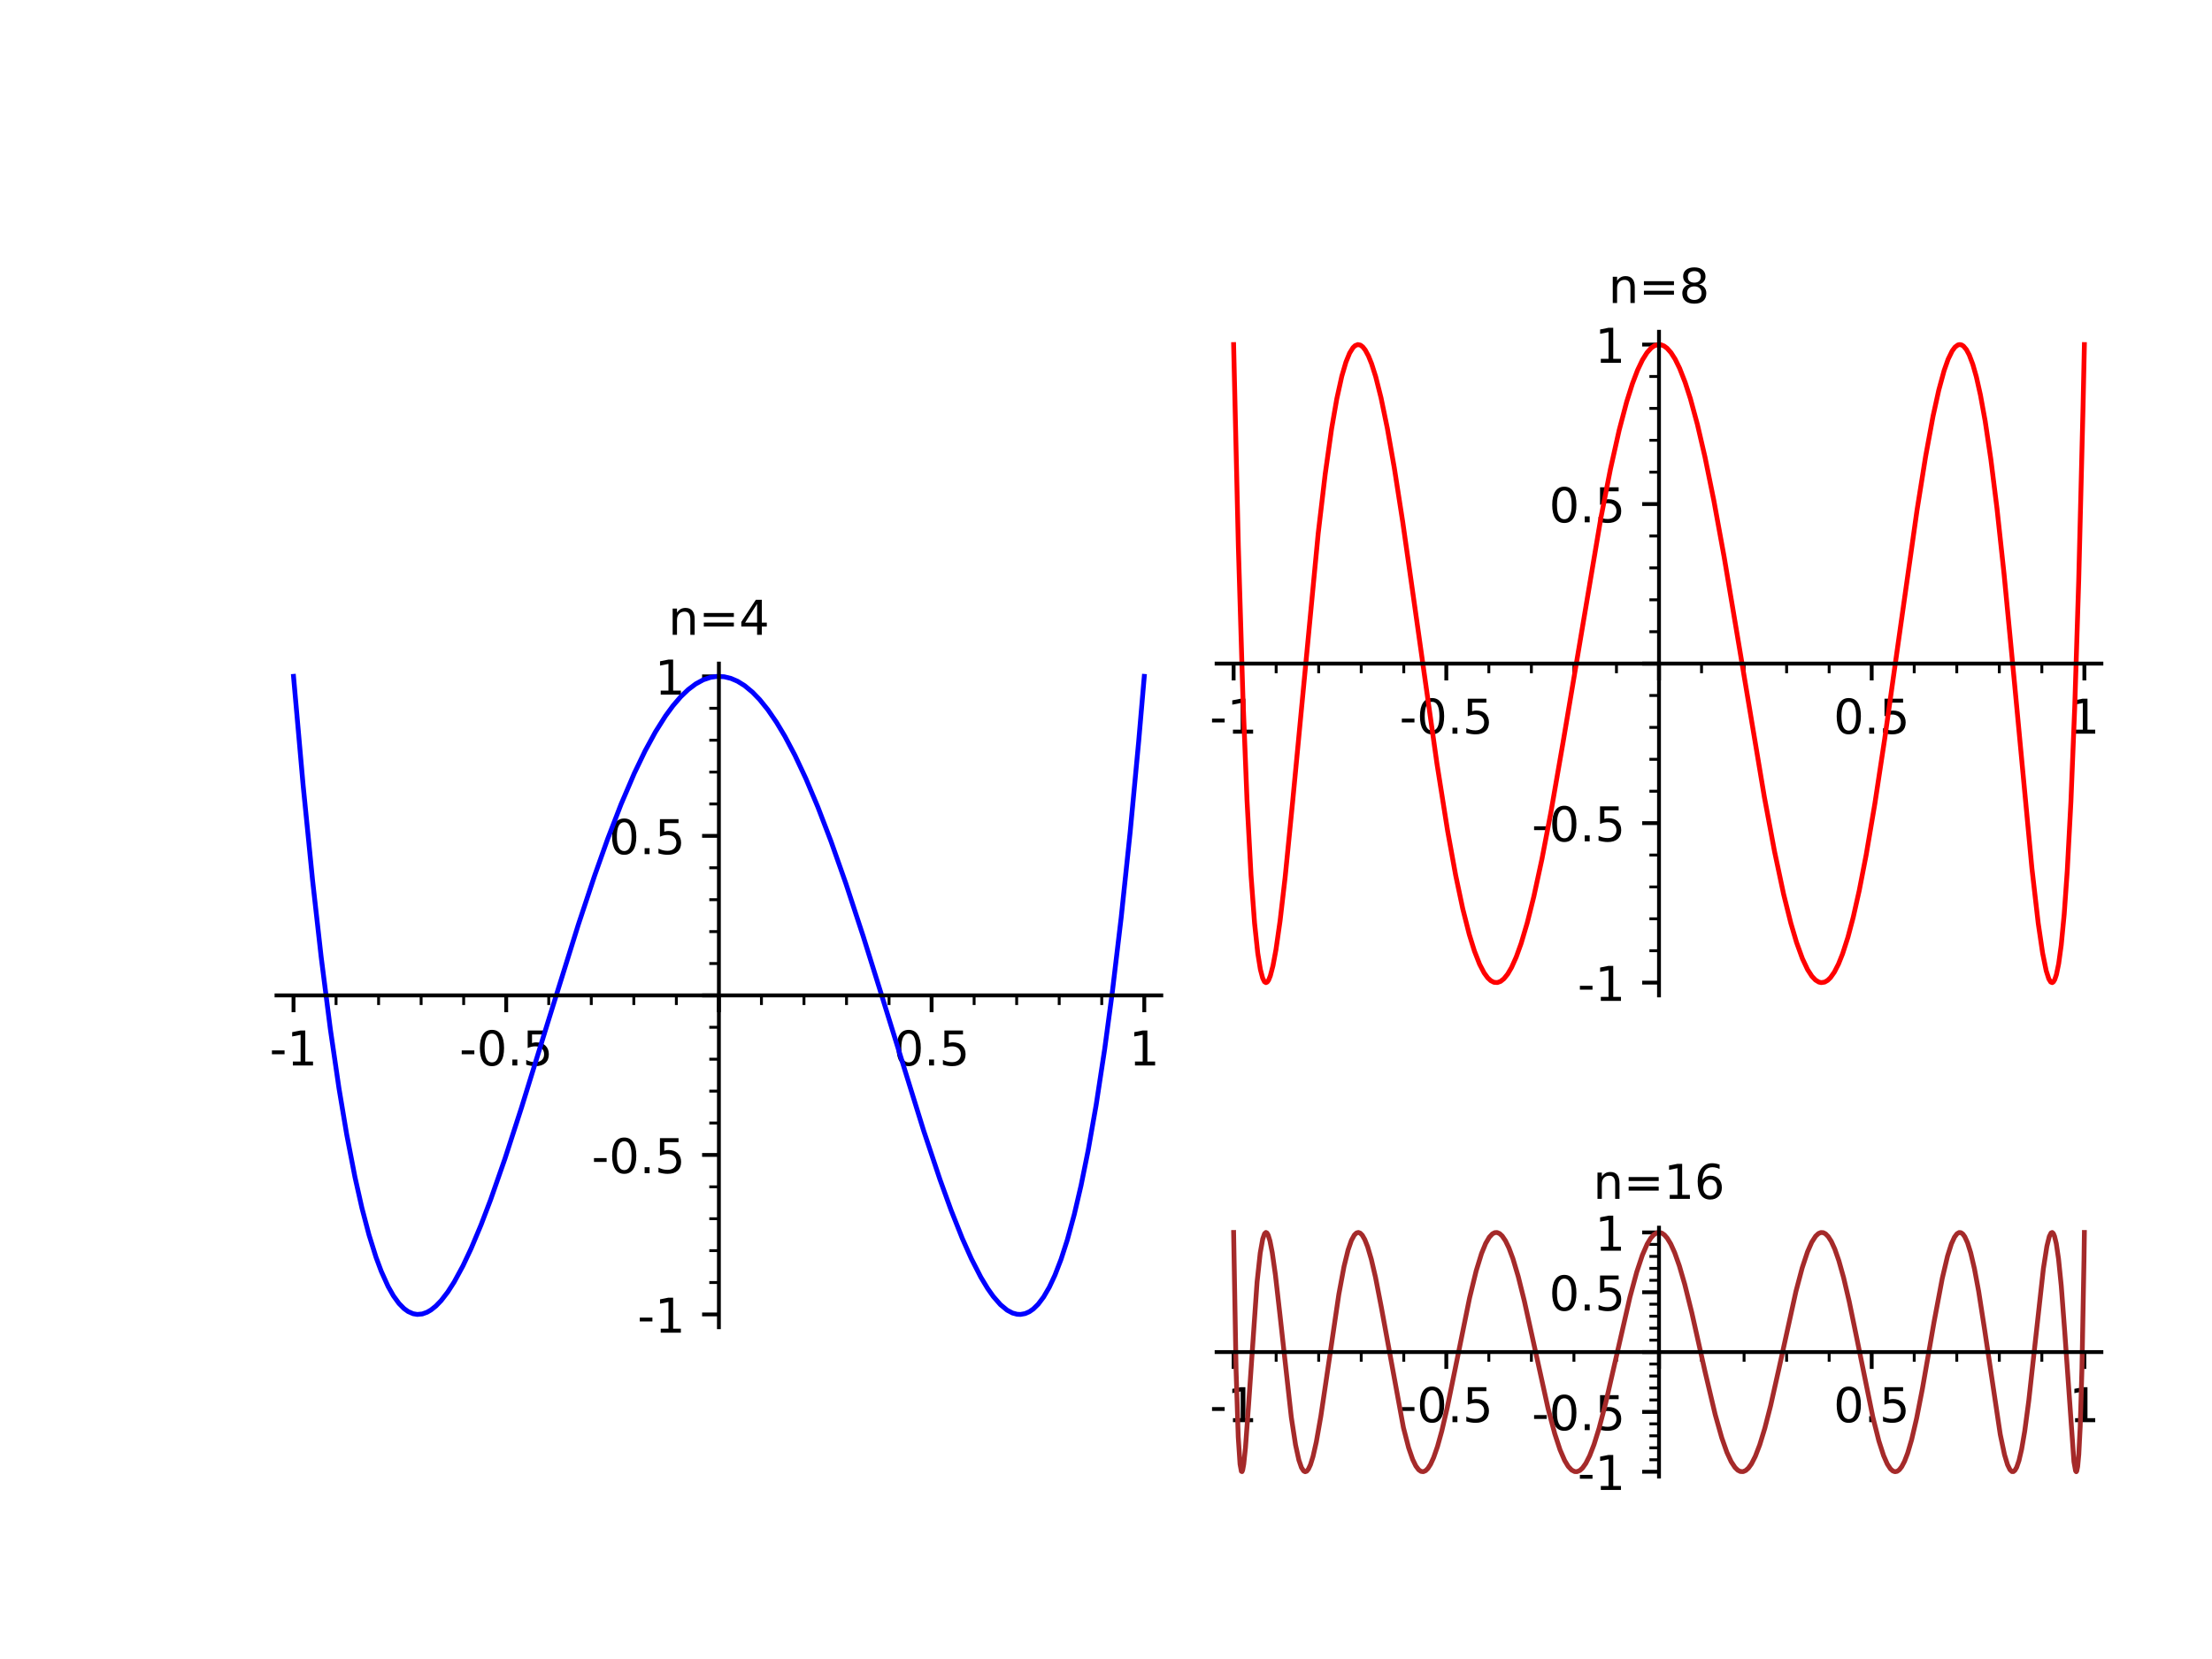 <?xml version="1.0" encoding="utf-8" standalone="no"?>
<!DOCTYPE svg PUBLIC "-//W3C//DTD SVG 1.1//EN"
  "http://www.w3.org/Graphics/SVG/1.1/DTD/svg11.dtd">
<!-- Created with matplotlib (http://matplotlib.org/) -->
<svg height="345.6pt" version="1.1" viewBox="0 0 460.8 345.6" width="460.8pt" xmlns="http://www.w3.org/2000/svg" xmlns:xlink="http://www.w3.org/1999/xlink">
 <defs>
  <style type="text/css">
*{stroke-linecap:butt;stroke-linejoin:round;}
  </style>
 </defs>
 <g id="figure_1">
  <g id="patch_1">
   <path d="M 0 345.6 
L 460.8 345.6 
L 460.8 0 
L 0 0 
z
" style="fill:#ffffff;"/>
  </g>
  <g id="axes_1">
   <g id="patch_2">
    <path d="M 57.6 276.48 
L 241.92 276.48 
L 241.92 138.24 
L 57.6 138.24 
z
" style="fill:#ffffff;"/>
   </g>
   <g id="matplotlib.axis_1">
    <g id="xtick_1">
     <g id="line2d_1">
      <defs>
       <path d="M 0 0 
L 0 3.5 
" id="m9fafdfd3af" style="stroke:#000000;stroke-width:0.8;"/>
      </defs>
      <g>
       <use style="stroke:#000000;stroke-width:0.8;" x="61.145" xlink:href="#m9fafdfd3af" y="207.36"/>
      </g>
     </g>
     <g id="text_1">
      <!-- -1 -->
      <defs>
       <path d="M 4.891 31.391 
L 31.203 31.391 
L 31.203 23.391 
L 4.891 23.391 
z
" id="DejaVuSans-2d"/>
       <path d="M 12.406 8.297 
L 28.516 8.297 
L 28.516 63.922 
L 10.984 60.406 
L 10.984 69.391 
L 28.422 72.906 
L 38.281 72.906 
L 38.281 8.297 
L 54.391 8.297 
L 54.391 0 
L 12.406 0 
z
" id="DejaVuSans-31"/>
      </defs>
      <g transform="translate(56.159 221.959)scale(0.1 -0.1)">
       <use xlink:href="#DejaVuSans-2d"/>
       <use x="36.084" xlink:href="#DejaVuSans-31"/>
      </g>
     </g>
    </g>
    <g id="xtick_2">
     <g id="line2d_2">
      <g>
       <use style="stroke:#000000;stroke-width:0.8;" x="105.452" xlink:href="#m9fafdfd3af" y="207.36"/>
      </g>
     </g>
     <g id="text_2">
      <!-- -0.5 -->
      <defs>
       <path d="M 31.781 66.406 
Q 24.172 66.406 20.328 58.906 
Q 16.5 51.422 16.5 36.375 
Q 16.5 21.391 20.328 13.891 
Q 24.172 6.391 31.781 6.391 
Q 39.453 6.391 43.281 13.891 
Q 47.125 21.391 47.125 36.375 
Q 47.125 51.422 43.281 58.906 
Q 39.453 66.406 31.781 66.406 
z
M 31.781 74.219 
Q 44.047 74.219 50.516 64.516 
Q 56.984 54.828 56.984 36.375 
Q 56.984 17.969 50.516 8.266 
Q 44.047 -1.422 31.781 -1.422 
Q 19.531 -1.422 13.062 8.266 
Q 6.594 17.969 6.594 36.375 
Q 6.594 54.828 13.062 64.516 
Q 19.531 74.219 31.781 74.219 
z
" id="DejaVuSans-30"/>
       <path d="M 10.688 12.406 
L 21 12.406 
L 21 0 
L 10.688 0 
z
" id="DejaVuSans-2e"/>
       <path d="M 10.797 72.906 
L 49.516 72.906 
L 49.516 64.594 
L 19.828 64.594 
L 19.828 46.734 
Q 21.969 47.469 24.109 47.828 
Q 26.266 48.188 28.422 48.188 
Q 40.625 48.188 47.75 41.5 
Q 54.891 34.812 54.891 23.391 
Q 54.891 11.625 47.562 5.094 
Q 40.234 -1.422 26.906 -1.422 
Q 22.312 -1.422 17.547 -0.641 
Q 12.797 0.141 7.719 1.703 
L 7.719 11.625 
Q 12.109 9.234 16.797 8.062 
Q 21.484 6.891 26.703 6.891 
Q 35.156 6.891 40.078 11.328 
Q 45.016 15.766 45.016 23.391 
Q 45.016 31 40.078 35.438 
Q 35.156 39.891 26.703 39.891 
Q 22.75 39.891 18.812 39.016 
Q 14.891 38.141 10.797 36.281 
z
" id="DejaVuSans-35"/>
      </defs>
      <g transform="translate(95.697 221.959)scale(0.1 -0.1)">
       <use xlink:href="#DejaVuSans-2d"/>
       <use x="36.084" xlink:href="#DejaVuSans-30"/>
       <use x="99.707" xlink:href="#DejaVuSans-2e"/>
       <use x="131.494" xlink:href="#DejaVuSans-35"/>
      </g>
     </g>
    </g>
    <g id="xtick_3">
     <g id="line2d_3">
      <g>
       <use style="stroke:#000000;stroke-width:0.8;" x="149.76" xlink:href="#m9fafdfd3af" y="207.36"/>
      </g>
     </g>
    </g>
    <g id="xtick_4">
     <g id="line2d_4">
      <g>
       <use style="stroke:#000000;stroke-width:0.8;" x="194.068" xlink:href="#m9fafdfd3af" y="207.36"/>
      </g>
     </g>
     <g id="text_3">
      <!-- 0.5 -->
      <g transform="translate(186.116 221.959)scale(0.1 -0.1)">
       <use xlink:href="#DejaVuSans-30"/>
       <use x="63.623" xlink:href="#DejaVuSans-2e"/>
       <use x="95.41" xlink:href="#DejaVuSans-35"/>
      </g>
     </g>
    </g>
    <g id="xtick_5">
     <g id="line2d_5">
      <g>
       <use style="stroke:#000000;stroke-width:0.8;" x="238.375" xlink:href="#m9fafdfd3af" y="207.36"/>
      </g>
     </g>
     <g id="text_4">
      <!-- 1 -->
      <g transform="translate(235.194 221.959)scale(0.1 -0.1)">
       <use xlink:href="#DejaVuSans-31"/>
      </g>
     </g>
    </g>
    <g id="xtick_6">
     <g id="line2d_6">
      <defs>
       <path d="M 0 0 
L 0 2 
" id="m0aa127a9f6" style="stroke:#000000;stroke-width:0.6;"/>
      </defs>
      <g>
       <use style="stroke:#000000;stroke-width:0.6;" x="70.006" xlink:href="#m0aa127a9f6" y="207.36"/>
      </g>
     </g>
    </g>
    <g id="xtick_7">
     <g id="line2d_7">
      <g>
       <use style="stroke:#000000;stroke-width:0.6;" x="78.868" xlink:href="#m0aa127a9f6" y="207.36"/>
      </g>
     </g>
    </g>
    <g id="xtick_8">
     <g id="line2d_8">
      <g>
       <use style="stroke:#000000;stroke-width:0.6;" x="87.729" xlink:href="#m0aa127a9f6" y="207.36"/>
      </g>
     </g>
    </g>
    <g id="xtick_9">
     <g id="line2d_9">
      <g>
       <use style="stroke:#000000;stroke-width:0.6;" x="96.591" xlink:href="#m0aa127a9f6" y="207.36"/>
      </g>
     </g>
    </g>
    <g id="xtick_10">
     <g id="line2d_10">
      <g>
       <use style="stroke:#000000;stroke-width:0.6;" x="114.314" xlink:href="#m0aa127a9f6" y="207.36"/>
      </g>
     </g>
    </g>
    <g id="xtick_11">
     <g id="line2d_11">
      <g>
       <use style="stroke:#000000;stroke-width:0.6;" x="123.175" xlink:href="#m0aa127a9f6" y="207.36"/>
      </g>
     </g>
    </g>
    <g id="xtick_12">
     <g id="line2d_12">
      <g>
       <use style="stroke:#000000;stroke-width:0.6;" x="132.037" xlink:href="#m0aa127a9f6" y="207.36"/>
      </g>
     </g>
    </g>
    <g id="xtick_13">
     <g id="line2d_13">
      <g>
       <use style="stroke:#000000;stroke-width:0.6;" x="140.898" xlink:href="#m0aa127a9f6" y="207.36"/>
      </g>
     </g>
    </g>
    <g id="xtick_14">
     <g id="line2d_14">
      <g>
       <use style="stroke:#000000;stroke-width:0.6;" x="158.622" xlink:href="#m0aa127a9f6" y="207.36"/>
      </g>
     </g>
    </g>
    <g id="xtick_15">
     <g id="line2d_15">
      <g>
       <use style="stroke:#000000;stroke-width:0.6;" x="167.483" xlink:href="#m0aa127a9f6" y="207.36"/>
      </g>
     </g>
    </g>
    <g id="xtick_16">
     <g id="line2d_16">
      <g>
       <use style="stroke:#000000;stroke-width:0.6;" x="176.345" xlink:href="#m0aa127a9f6" y="207.36"/>
      </g>
     </g>
    </g>
    <g id="xtick_17">
     <g id="line2d_17">
      <g>
       <use style="stroke:#000000;stroke-width:0.6;" x="185.206" xlink:href="#m0aa127a9f6" y="207.36"/>
      </g>
     </g>
    </g>
    <g id="xtick_18">
     <g id="line2d_18">
      <g>
       <use style="stroke:#000000;stroke-width:0.6;" x="202.929" xlink:href="#m0aa127a9f6" y="207.36"/>
      </g>
     </g>
    </g>
    <g id="xtick_19">
     <g id="line2d_19">
      <g>
       <use style="stroke:#000000;stroke-width:0.6;" x="211.791" xlink:href="#m0aa127a9f6" y="207.36"/>
      </g>
     </g>
    </g>
    <g id="xtick_20">
     <g id="line2d_20">
      <g>
       <use style="stroke:#000000;stroke-width:0.6;" x="220.652" xlink:href="#m0aa127a9f6" y="207.36"/>
      </g>
     </g>
    </g>
    <g id="xtick_21">
     <g id="line2d_21">
      <g>
       <use style="stroke:#000000;stroke-width:0.6;" x="229.514" xlink:href="#m0aa127a9f6" y="207.36"/>
      </g>
     </g>
    </g>
   </g>
   <g id="matplotlib.axis_2">
    <g id="ytick_1">
     <g id="line2d_22">
      <defs>
       <path d="M 0 0 
L -3.5 0 
" id="m7d2e6d5b15" style="stroke:#000000;stroke-width:0.8;"/>
      </defs>
      <g>
       <use style="stroke:#000000;stroke-width:0.8;" x="149.76" xlink:href="#m7d2e6d5b15" y="273.822"/>
      </g>
     </g>
     <g id="text_5">
      <!-- -1 -->
      <g transform="translate(132.79 277.621)scale(0.1 -0.1)">
       <use xlink:href="#DejaVuSans-2d"/>
       <use x="36.084" xlink:href="#DejaVuSans-31"/>
      </g>
     </g>
    </g>
    <g id="ytick_2">
     <g id="line2d_23">
      <g>
       <use style="stroke:#000000;stroke-width:0.8;" x="149.76" xlink:href="#m7d2e6d5b15" y="240.591"/>
      </g>
     </g>
     <g id="text_6">
      <!-- -0.5 -->
      <g transform="translate(123.249 244.39)scale(0.1 -0.1)">
       <use xlink:href="#DejaVuSans-2d"/>
       <use x="36.084" xlink:href="#DejaVuSans-30"/>
       <use x="99.707" xlink:href="#DejaVuSans-2e"/>
       <use x="131.494" xlink:href="#DejaVuSans-35"/>
      </g>
     </g>
    </g>
    <g id="ytick_3">
     <g id="line2d_24">
      <g>
       <use style="stroke:#000000;stroke-width:0.8;" x="149.76" xlink:href="#m7d2e6d5b15" y="207.36"/>
      </g>
     </g>
    </g>
    <g id="ytick_4">
     <g id="line2d_25">
      <g>
       <use style="stroke:#000000;stroke-width:0.8;" x="149.76" xlink:href="#m7d2e6d5b15" y="174.129"/>
      </g>
     </g>
     <g id="text_7">
      <!-- 0.5 -->
      <g transform="translate(126.857 177.929)scale(0.1 -0.1)">
       <use xlink:href="#DejaVuSans-30"/>
       <use x="63.623" xlink:href="#DejaVuSans-2e"/>
       <use x="95.41" xlink:href="#DejaVuSans-35"/>
      </g>
     </g>
    </g>
    <g id="ytick_5">
     <g id="line2d_26">
      <g>
       <use style="stroke:#000000;stroke-width:0.8;" x="149.76" xlink:href="#m7d2e6d5b15" y="140.898"/>
      </g>
     </g>
     <g id="text_8">
      <!-- 1 -->
      <g transform="translate(136.398 144.698)scale(0.1 -0.1)">
       <use xlink:href="#DejaVuSans-31"/>
      </g>
     </g>
    </g>
    <g id="ytick_6">
     <g id="line2d_27">
      <defs>
       <path d="M 0 0 
L -2 0 
" id="m6ee0aaf489" style="stroke:#000000;stroke-width:0.6;"/>
      </defs>
      <g>
       <use style="stroke:#000000;stroke-width:0.6;" x="149.76" xlink:href="#m6ee0aaf489" y="267.176"/>
      </g>
     </g>
    </g>
    <g id="ytick_7">
     <g id="line2d_28">
      <g>
       <use style="stroke:#000000;stroke-width:0.6;" x="149.76" xlink:href="#m6ee0aaf489" y="260.53"/>
      </g>
     </g>
    </g>
    <g id="ytick_8">
     <g id="line2d_29">
      <g>
       <use style="stroke:#000000;stroke-width:0.6;" x="149.76" xlink:href="#m6ee0aaf489" y="253.883"/>
      </g>
     </g>
    </g>
    <g id="ytick_9">
     <g id="line2d_30">
      <g>
       <use style="stroke:#000000;stroke-width:0.6;" x="149.76" xlink:href="#m6ee0aaf489" y="247.237"/>
      </g>
     </g>
    </g>
    <g id="ytick_10">
     <g id="line2d_31">
      <g>
       <use style="stroke:#000000;stroke-width:0.6;" x="149.76" xlink:href="#m6ee0aaf489" y="233.945"/>
      </g>
     </g>
    </g>
    <g id="ytick_11">
     <g id="line2d_32">
      <g>
       <use style="stroke:#000000;stroke-width:0.6;" x="149.76" xlink:href="#m6ee0aaf489" y="227.299"/>
      </g>
     </g>
    </g>
    <g id="ytick_12">
     <g id="line2d_33">
      <g>
       <use style="stroke:#000000;stroke-width:0.6;" x="149.76" xlink:href="#m6ee0aaf489" y="220.653"/>
      </g>
     </g>
    </g>
    <g id="ytick_13">
     <g id="line2d_34">
      <g>
       <use style="stroke:#000000;stroke-width:0.6;" x="149.76" xlink:href="#m6ee0aaf489" y="214.006"/>
      </g>
     </g>
    </g>
    <g id="ytick_14">
     <g id="line2d_35">
      <g>
       <use style="stroke:#000000;stroke-width:0.6;" x="149.76" xlink:href="#m6ee0aaf489" y="200.714"/>
      </g>
     </g>
    </g>
    <g id="ytick_15">
     <g id="line2d_36">
      <g>
       <use style="stroke:#000000;stroke-width:0.6;" x="149.76" xlink:href="#m6ee0aaf489" y="194.068"/>
      </g>
     </g>
    </g>
    <g id="ytick_16">
     <g id="line2d_37">
      <g>
       <use style="stroke:#000000;stroke-width:0.6;" x="149.76" xlink:href="#m6ee0aaf489" y="187.422"/>
      </g>
     </g>
    </g>
    <g id="ytick_17">
     <g id="line2d_38">
      <g>
       <use style="stroke:#000000;stroke-width:0.6;" x="149.76" xlink:href="#m6ee0aaf489" y="180.776"/>
      </g>
     </g>
    </g>
    <g id="ytick_18">
     <g id="line2d_39">
      <g>
       <use style="stroke:#000000;stroke-width:0.6;" x="149.76" xlink:href="#m6ee0aaf489" y="167.483"/>
      </g>
     </g>
    </g>
    <g id="ytick_19">
     <g id="line2d_40">
      <g>
       <use style="stroke:#000000;stroke-width:0.6;" x="149.76" xlink:href="#m6ee0aaf489" y="160.837"/>
      </g>
     </g>
    </g>
    <g id="ytick_20">
     <g id="line2d_41">
      <g>
       <use style="stroke:#000000;stroke-width:0.6;" x="149.76" xlink:href="#m6ee0aaf489" y="154.191"/>
      </g>
     </g>
    </g>
    <g id="ytick_21">
     <g id="line2d_42">
      <g>
       <use style="stroke:#000000;stroke-width:0.6;" x="149.76" xlink:href="#m6ee0aaf489" y="147.545"/>
      </g>
     </g>
    </g>
   </g>
   <g id="line2d_43">
    <path clip-path="url(#p65527ea586)" d="M 61.145 140.898 
L 63.149 163.618 
L 65.118 183.426 
L 66.901 199.327 
L 68.816 214.379 
L 70.617 226.719 
L 72.23 236.354 
L 73.951 245.242 
L 75.398 251.658 
L 76.87 257.245 
L 78.327 261.892 
L 79.406 264.794 
L 80.845 267.983 
L 81.951 269.932 
L 83.107 271.524 
L 84.167 272.602 
L 85.018 273.215 
L 86.055 273.672 
L 86.927 273.818 
L 87.984 273.718 
L 88.973 273.361 
L 89.779 272.891 
L 90.817 272.06 
L 91.904 270.931 
L 93.287 269.136 
L 94.623 267.05 
L 96.448 263.688 
L 98.177 260.012 
L 100.204 255.176 
L 102.209 249.911 
L 105.186 241.389 
L 108.63 230.764 
L 114.157 212.87 
L 120.484 192.596 
L 123.85 182.467 
L 126.596 174.747 
L 129.376 167.542 
L 132.137 161.094 
L 134.384 156.424 
L 136.543 152.464 
L 138.652 149.122 
L 140.195 147.021 
L 141.779 145.176 
L 143.35 143.666 
L 144.944 142.464 
L 146.515 141.611 
L 148.036 141.1 
L 149.366 140.909 
L 150.853 140.979 
L 152.273 141.326 
L 153.657 141.925 
L 155.139 142.85 
L 156.767 144.202 
L 158.263 145.749 
L 159.969 147.861 
L 161.759 150.469 
L 163.504 153.38 
L 165.607 157.359 
L 167.871 162.18 
L 170.376 168.119 
L 173.107 175.244 
L 176.193 183.999 
L 179.81 195.007 
L 183.61 207.162 
L 192.421 235.567 
L 195.797 245.67 
L 198.128 252.109 
L 200.461 257.973 
L 202.351 262.209 
L 204.324 266.056 
L 205.762 268.44 
L 206.933 270.093 
L 208.408 271.78 
L 209.805 272.934 
L 210.921 273.525 
L 211.883 273.783 
L 212.601 273.818 
L 213.571 273.64 
L 214.439 273.253 
L 215.255 272.685 
L 216.275 271.685 
L 217.402 270.189 
L 218.579 268.169 
L 219.765 265.636 
L 221.027 262.366 
L 222.333 258.328 
L 223.79 252.997 
L 225.203 246.954 
L 226.693 239.595 
L 228.353 230.153 
L 230.117 218.595 
L 231.733 206.548 
L 233.571 191.075 
L 235.442 173.261 
L 237.208 154.455 
L 238.375 140.898 
L 238.375 140.898 
" style="fill:none;stroke:#0000ff;stroke-linecap:square;"/>
   </g>
   <g id="patch_3">
    <path d="M 149.76 276.48 
L 149.76 138.24 
" style="fill:none;stroke:#000000;stroke-linecap:square;stroke-linejoin:miter;stroke-width:0.8;"/>
   </g>
   <g id="patch_4">
    <path d="M 57.6 207.36 
L 241.92 207.36 
" style="fill:none;stroke:#000000;stroke-linecap:square;stroke-linejoin:miter;stroke-width:0.8;"/>
   </g>
   <g id="text_9">
    <!-- n=4 -->
    <defs>
     <path d="M 54.891 33.016 
L 54.891 0 
L 45.906 0 
L 45.906 32.719 
Q 45.906 40.484 42.875 44.328 
Q 39.844 48.188 33.797 48.188 
Q 26.516 48.188 22.312 43.547 
Q 18.109 38.922 18.109 30.906 
L 18.109 0 
L 9.078 0 
L 9.078 54.688 
L 18.109 54.688 
L 18.109 46.188 
Q 21.344 51.125 25.703 53.562 
Q 30.078 56 35.797 56 
Q 45.219 56 50.047 50.172 
Q 54.891 44.344 54.891 33.016 
z
" id="DejaVuSans-6e"/>
     <path d="M 10.594 45.406 
L 73.188 45.406 
L 73.188 37.203 
L 10.594 37.203 
z
M 10.594 25.484 
L 73.188 25.484 
L 73.188 17.188 
L 10.594 17.188 
z
" id="DejaVuSans-3d"/>
     <path d="M 37.797 64.312 
L 12.891 25.391 
L 37.797 25.391 
z
M 35.203 72.906 
L 47.609 72.906 
L 47.609 25.391 
L 58.016 25.391 
L 58.016 17.188 
L 47.609 17.188 
L 47.609 0 
L 37.797 0 
L 37.797 17.188 
L 4.891 17.188 
L 4.891 26.703 
z
" id="DejaVuSans-34"/>
    </defs>
    <g transform="translate(139.22 132.24)scale(0.1 -0.1)">
     <use xlink:href="#DejaVuSans-6e"/>
     <use x="63.379" xlink:href="#DejaVuSans-3d"/>
     <use x="147.168" xlink:href="#DejaVuSans-34"/>
    </g>
   </g>
  </g>
  <g id="axes_2">
   <g id="patch_5">
    <path d="M 253.44 207.36 
L 437.76 207.36 
L 437.76 69.12 
L 253.44 69.12 
z
" style="fill:#ffffff;"/>
   </g>
   <g id="matplotlib.axis_3">
    <g id="xtick_22">
     <g id="line2d_44">
      <g>
       <use style="stroke:#000000;stroke-width:0.8;" x="256.985" xlink:href="#m9fafdfd3af" y="138.24"/>
      </g>
     </g>
     <g id="text_10">
      <!-- -1 -->
      <g transform="translate(251.999 152.838)scale(0.1 -0.1)">
       <use xlink:href="#DejaVuSans-2d"/>
       <use x="36.084" xlink:href="#DejaVuSans-31"/>
      </g>
     </g>
    </g>
    <g id="xtick_23">
     <g id="line2d_45">
      <g>
       <use style="stroke:#000000;stroke-width:0.8;" x="301.292" xlink:href="#m9fafdfd3af" y="138.24"/>
      </g>
     </g>
     <g id="text_11">
      <!-- -0.5 -->
      <g transform="translate(291.537 152.838)scale(0.1 -0.1)">
       <use xlink:href="#DejaVuSans-2d"/>
       <use x="36.084" xlink:href="#DejaVuSans-30"/>
       <use x="99.707" xlink:href="#DejaVuSans-2e"/>
       <use x="131.494" xlink:href="#DejaVuSans-35"/>
      </g>
     </g>
    </g>
    <g id="xtick_24">
     <g id="line2d_46">
      <g>
       <use style="stroke:#000000;stroke-width:0.8;" x="345.6" xlink:href="#m9fafdfd3af" y="138.24"/>
      </g>
     </g>
    </g>
    <g id="xtick_25">
     <g id="line2d_47">
      <g>
       <use style="stroke:#000000;stroke-width:0.8;" x="389.908" xlink:href="#m9fafdfd3af" y="138.24"/>
      </g>
     </g>
     <g id="text_12">
      <!-- 0.5 -->
      <g transform="translate(381.956 152.838)scale(0.1 -0.1)">
       <use xlink:href="#DejaVuSans-30"/>
       <use x="63.623" xlink:href="#DejaVuSans-2e"/>
       <use x="95.41" xlink:href="#DejaVuSans-35"/>
      </g>
     </g>
    </g>
    <g id="xtick_26">
     <g id="line2d_48">
      <g>
       <use style="stroke:#000000;stroke-width:0.8;" x="434.215" xlink:href="#m9fafdfd3af" y="138.24"/>
      </g>
     </g>
     <g id="text_13">
      <!-- 1 -->
      <g transform="translate(431.034 152.838)scale(0.1 -0.1)">
       <use xlink:href="#DejaVuSans-31"/>
      </g>
     </g>
    </g>
    <g id="xtick_27">
     <g id="line2d_49">
      <g>
       <use style="stroke:#000000;stroke-width:0.6;" x="265.846" xlink:href="#m0aa127a9f6" y="138.24"/>
      </g>
     </g>
    </g>
    <g id="xtick_28">
     <g id="line2d_50">
      <g>
       <use style="stroke:#000000;stroke-width:0.6;" x="274.708" xlink:href="#m0aa127a9f6" y="138.24"/>
      </g>
     </g>
    </g>
    <g id="xtick_29">
     <g id="line2d_51">
      <g>
       <use style="stroke:#000000;stroke-width:0.6;" x="283.569" xlink:href="#m0aa127a9f6" y="138.24"/>
      </g>
     </g>
    </g>
    <g id="xtick_30">
     <g id="line2d_52">
      <g>
       <use style="stroke:#000000;stroke-width:0.6;" x="292.431" xlink:href="#m0aa127a9f6" y="138.24"/>
      </g>
     </g>
    </g>
    <g id="xtick_31">
     <g id="line2d_53">
      <g>
       <use style="stroke:#000000;stroke-width:0.6;" x="310.154" xlink:href="#m0aa127a9f6" y="138.24"/>
      </g>
     </g>
    </g>
    <g id="xtick_32">
     <g id="line2d_54">
      <g>
       <use style="stroke:#000000;stroke-width:0.6;" x="319.015" xlink:href="#m0aa127a9f6" y="138.24"/>
      </g>
     </g>
    </g>
    <g id="xtick_33">
     <g id="line2d_55">
      <g>
       <use style="stroke:#000000;stroke-width:0.6;" x="327.877" xlink:href="#m0aa127a9f6" y="138.24"/>
      </g>
     </g>
    </g>
    <g id="xtick_34">
     <g id="line2d_56">
      <g>
       <use style="stroke:#000000;stroke-width:0.6;" x="336.738" xlink:href="#m0aa127a9f6" y="138.24"/>
      </g>
     </g>
    </g>
    <g id="xtick_35">
     <g id="line2d_57">
      <g>
       <use style="stroke:#000000;stroke-width:0.6;" x="354.462" xlink:href="#m0aa127a9f6" y="138.24"/>
      </g>
     </g>
    </g>
    <g id="xtick_36">
     <g id="line2d_58">
      <g>
       <use style="stroke:#000000;stroke-width:0.6;" x="363.323" xlink:href="#m0aa127a9f6" y="138.24"/>
      </g>
     </g>
    </g>
    <g id="xtick_37">
     <g id="line2d_59">
      <g>
       <use style="stroke:#000000;stroke-width:0.6;" x="372.185" xlink:href="#m0aa127a9f6" y="138.24"/>
      </g>
     </g>
    </g>
    <g id="xtick_38">
     <g id="line2d_60">
      <g>
       <use style="stroke:#000000;stroke-width:0.6;" x="381.046" xlink:href="#m0aa127a9f6" y="138.24"/>
      </g>
     </g>
    </g>
    <g id="xtick_39">
     <g id="line2d_61">
      <g>
       <use style="stroke:#000000;stroke-width:0.6;" x="398.769" xlink:href="#m0aa127a9f6" y="138.24"/>
      </g>
     </g>
    </g>
    <g id="xtick_40">
     <g id="line2d_62">
      <g>
       <use style="stroke:#000000;stroke-width:0.6;" x="407.631" xlink:href="#m0aa127a9f6" y="138.24"/>
      </g>
     </g>
    </g>
    <g id="xtick_41">
     <g id="line2d_63">
      <g>
       <use style="stroke:#000000;stroke-width:0.6;" x="416.492" xlink:href="#m0aa127a9f6" y="138.24"/>
      </g>
     </g>
    </g>
    <g id="xtick_42">
     <g id="line2d_64">
      <g>
       <use style="stroke:#000000;stroke-width:0.6;" x="425.354" xlink:href="#m0aa127a9f6" y="138.24"/>
      </g>
     </g>
    </g>
   </g>
   <g id="matplotlib.axis_4">
    <g id="ytick_22">
     <g id="line2d_65">
      <g>
       <use style="stroke:#000000;stroke-width:0.8;" x="345.6" xlink:href="#m7d2e6d5b15" y="204.702"/>
      </g>
     </g>
     <g id="text_14">
      <!-- -1 -->
      <g transform="translate(328.63 208.501)scale(0.1 -0.1)">
       <use xlink:href="#DejaVuSans-2d"/>
       <use x="36.084" xlink:href="#DejaVuSans-31"/>
      </g>
     </g>
    </g>
    <g id="ytick_23">
     <g id="line2d_66">
      <g>
       <use style="stroke:#000000;stroke-width:0.8;" x="345.6" xlink:href="#m7d2e6d5b15" y="171.471"/>
      </g>
     </g>
     <g id="text_15">
      <!-- -0.5 -->
      <g transform="translate(319.089 175.27)scale(0.1 -0.1)">
       <use xlink:href="#DejaVuSans-2d"/>
       <use x="36.084" xlink:href="#DejaVuSans-30"/>
       <use x="99.707" xlink:href="#DejaVuSans-2e"/>
       <use x="131.494" xlink:href="#DejaVuSans-35"/>
      </g>
     </g>
    </g>
    <g id="ytick_24">
     <g id="line2d_67">
      <g>
       <use style="stroke:#000000;stroke-width:0.8;" x="345.6" xlink:href="#m7d2e6d5b15" y="138.24"/>
      </g>
     </g>
    </g>
    <g id="ytick_25">
     <g id="line2d_68">
      <g>
       <use style="stroke:#000000;stroke-width:0.8;" x="345.6" xlink:href="#m7d2e6d5b15" y="105.009"/>
      </g>
     </g>
     <g id="text_16">
      <!-- 0.5 -->
      <g transform="translate(322.697 108.808)scale(0.1 -0.1)">
       <use xlink:href="#DejaVuSans-30"/>
       <use x="63.623" xlink:href="#DejaVuSans-2e"/>
       <use x="95.41" xlink:href="#DejaVuSans-35"/>
      </g>
     </g>
    </g>
    <g id="ytick_26">
     <g id="line2d_69">
      <g>
       <use style="stroke:#000000;stroke-width:0.8;" x="345.6" xlink:href="#m7d2e6d5b15" y="71.778"/>
      </g>
     </g>
     <g id="text_17">
      <!-- 1 -->
      <g transform="translate(332.238 75.578)scale(0.1 -0.1)">
       <use xlink:href="#DejaVuSans-31"/>
      </g>
     </g>
    </g>
    <g id="ytick_27">
     <g id="line2d_70">
      <g>
       <use style="stroke:#000000;stroke-width:0.6;" x="345.6" xlink:href="#m6ee0aaf489" y="198.055"/>
      </g>
     </g>
    </g>
    <g id="ytick_28">
     <g id="line2d_71">
      <g>
       <use style="stroke:#000000;stroke-width:0.6;" x="345.6" xlink:href="#m6ee0aaf489" y="191.409"/>
      </g>
     </g>
    </g>
    <g id="ytick_29">
     <g id="line2d_72">
      <g>
       <use style="stroke:#000000;stroke-width:0.6;" x="345.6" xlink:href="#m6ee0aaf489" y="184.763"/>
      </g>
     </g>
    </g>
    <g id="ytick_30">
     <g id="line2d_73">
      <g>
       <use style="stroke:#000000;stroke-width:0.6;" x="345.6" xlink:href="#m6ee0aaf489" y="178.117"/>
      </g>
     </g>
    </g>
    <g id="ytick_31">
     <g id="line2d_74">
      <g>
       <use style="stroke:#000000;stroke-width:0.6;" x="345.6" xlink:href="#m6ee0aaf489" y="164.825"/>
      </g>
     </g>
    </g>
    <g id="ytick_32">
     <g id="line2d_75">
      <g>
       <use style="stroke:#000000;stroke-width:0.6;" x="345.6" xlink:href="#m6ee0aaf489" y="158.178"/>
      </g>
     </g>
    </g>
    <g id="ytick_33">
     <g id="line2d_76">
      <g>
       <use style="stroke:#000000;stroke-width:0.6;" x="345.6" xlink:href="#m6ee0aaf489" y="151.532"/>
      </g>
     </g>
    </g>
    <g id="ytick_34">
     <g id="line2d_77">
      <g>
       <use style="stroke:#000000;stroke-width:0.6;" x="345.6" xlink:href="#m6ee0aaf489" y="144.886"/>
      </g>
     </g>
    </g>
    <g id="ytick_35">
     <g id="line2d_78">
      <g>
       <use style="stroke:#000000;stroke-width:0.6;" x="345.6" xlink:href="#m6ee0aaf489" y="131.594"/>
      </g>
     </g>
    </g>
    <g id="ytick_36">
     <g id="line2d_79">
      <g>
       <use style="stroke:#000000;stroke-width:0.6;" x="345.6" xlink:href="#m6ee0aaf489" y="124.948"/>
      </g>
     </g>
    </g>
    <g id="ytick_37">
     <g id="line2d_80">
      <g>
       <use style="stroke:#000000;stroke-width:0.6;" x="345.6" xlink:href="#m6ee0aaf489" y="118.302"/>
      </g>
     </g>
    </g>
    <g id="ytick_38">
     <g id="line2d_81">
      <g>
       <use style="stroke:#000000;stroke-width:0.6;" x="345.6" xlink:href="#m6ee0aaf489" y="111.655"/>
      </g>
     </g>
    </g>
    <g id="ytick_39">
     <g id="line2d_82">
      <g>
       <use style="stroke:#000000;stroke-width:0.6;" x="345.6" xlink:href="#m6ee0aaf489" y="98.363"/>
      </g>
     </g>
    </g>
    <g id="ytick_40">
     <g id="line2d_83">
      <g>
       <use style="stroke:#000000;stroke-width:0.6;" x="345.6" xlink:href="#m6ee0aaf489" y="91.717"/>
      </g>
     </g>
    </g>
    <g id="ytick_41">
     <g id="line2d_84">
      <g>
       <use style="stroke:#000000;stroke-width:0.6;" x="345.6" xlink:href="#m6ee0aaf489" y="85.071"/>
      </g>
     </g>
    </g>
    <g id="ytick_42">
     <g id="line2d_85">
      <g>
       <use style="stroke:#000000;stroke-width:0.6;" x="345.6" xlink:href="#m6ee0aaf489" y="78.425"/>
      </g>
     </g>
    </g>
   </g>
   <g id="line2d_86">
    <path clip-path="url(#pd06bada38a)" d="M 256.985 71.778 
L 257.97 113.783 
L 258.919 145.114 
L 259.777 166.719 
L 260.61 182.33 
L 261.349 192.313 
L 262.015 198.565 
L 262.563 201.968 
L 263.043 203.786 
L 263.416 204.516 
L 263.721 204.701 
L 263.996 204.573 
L 264.271 204.181 
L 264.637 203.276 
L 265.187 201.168 
L 265.808 197.829 
L 266.67 191.797 
L 267.711 182.823 
L 269.276 167.062 
L 274.609 111.092 
L 276.065 98.739 
L 277.392 89.336 
L 278.478 83.092 
L 279.519 78.383 
L 280.383 75.439 
L 281.148 73.561 
L 281.847 72.435 
L 282.292 72.008 
L 282.859 71.782 
L 283.404 71.895 
L 283.89 72.26 
L 284.41 72.92 
L 285.075 74.155 
L 285.725 75.765 
L 286.59 78.495 
L 287.692 82.863 
L 289.008 89.226 
L 290.464 97.491 
L 292.213 108.721 
L 294.784 126.784 
L 299.353 159.144 
L 301.574 173.145 
L 303.244 182.342 
L 304.721 189.321 
L 306.078 194.667 
L 307.15 198.117 
L 308.233 200.881 
L 309.172 202.676 
L 309.931 203.715 
L 310.552 204.29 
L 311.219 204.632 
L 311.928 204.683 
L 312.595 204.442 
L 313.29 203.895 
L 314.079 202.918 
L 314.881 201.543 
L 315.861 199.36 
L 316.882 196.524 
L 318.158 192.224 
L 319.518 186.796 
L 321.222 178.922 
L 323.098 169.116 
L 325.611 154.649 
L 333.475 107.977 
L 335.489 97.703 
L 337.305 89.608 
L 338.864 83.714 
L 340.061 79.926 
L 341.131 77.119 
L 342.144 74.989 
L 343.102 73.462 
L 343.964 72.502 
L 344.632 72.032 
L 345.409 71.788 
L 346.031 71.829 
L 346.657 72.081 
L 347.282 72.543 
L 348.096 73.46 
L 348.97 74.831 
L 349.898 76.723 
L 351.052 79.679 
L 352.136 83.035 
L 353.606 88.44 
L 355.182 95.216 
L 357.028 104.286 
L 359.177 116.058 
L 362.374 135.098 
L 367.549 166.037 
L 369.664 177.356 
L 371.565 186.294 
L 373.066 192.314 
L 374.254 196.327 
L 375.466 199.673 
L 376.551 201.979 
L 377.45 203.371 
L 378.201 204.16 
L 378.894 204.581 
L 379.398 204.697 
L 380.116 204.585 
L 380.738 204.222 
L 381.311 203.668 
L 382.133 202.503 
L 382.99 200.829 
L 383.847 198.689 
L 384.95 195.268 
L 386.059 191.091 
L 387.314 185.518 
L 388.757 178.095 
L 390.574 167.384 
L 392.621 153.892 
L 395.157 135.89 
L 399.351 106.289 
L 401.147 95.049 
L 402.674 86.76 
L 403.881 81.28 
L 404.995 77.2 
L 405.834 74.827 
L 406.675 73.103 
L 407.271 72.3 
L 407.864 71.863 
L 408.213 71.78 
L 408.619 71.848 
L 409.025 72.098 
L 409.634 72.82 
L 410.223 73.921 
L 410.97 75.895 
L 411.708 78.487 
L 412.558 82.265 
L 413.551 87.734 
L 414.725 95.632 
L 416.005 105.881 
L 417.488 119.626 
L 419.565 141.319 
L 423.286 180.905 
L 424.599 192.33 
L 425.514 198.557 
L 426.263 202.231 
L 426.804 203.921 
L 427.2 204.569 
L 427.516 204.698 
L 427.753 204.55 
L 428.049 204.057 
L 428.398 203.003 
L 428.863 200.743 
L 429.387 196.924 
L 430.009 190.466 
L 430.644 181.474 
L 431.412 166.97 
L 432.21 147.136 
L 433.032 121.031 
L 433.942 84.492 
L 434.215 71.778 
L 434.215 71.778 
" style="fill:none;stroke:#ff0000;stroke-linecap:square;"/>
   </g>
   <g id="patch_6">
    <path d="M 345.6 207.36 
L 345.6 69.12 
" style="fill:none;stroke:#000000;stroke-linecap:square;stroke-linejoin:miter;stroke-width:0.8;"/>
   </g>
   <g id="patch_7">
    <path d="M 253.44 138.24 
L 437.76 138.24 
" style="fill:none;stroke:#000000;stroke-linecap:square;stroke-linejoin:miter;stroke-width:0.8;"/>
   </g>
   <g id="text_18">
    <!-- n=8 -->
    <defs>
     <path d="M 31.781 34.625 
Q 24.75 34.625 20.719 30.859 
Q 16.703 27.094 16.703 20.516 
Q 16.703 13.922 20.719 10.156 
Q 24.75 6.391 31.781 6.391 
Q 38.812 6.391 42.859 10.172 
Q 46.922 13.969 46.922 20.516 
Q 46.922 27.094 42.891 30.859 
Q 38.875 34.625 31.781 34.625 
z
M 21.922 38.812 
Q 15.578 40.375 12.031 44.719 
Q 8.5 49.078 8.5 55.328 
Q 8.5 64.062 14.719 69.141 
Q 20.953 74.219 31.781 74.219 
Q 42.672 74.219 48.875 69.141 
Q 55.078 64.062 55.078 55.328 
Q 55.078 49.078 51.531 44.719 
Q 48 40.375 41.703 38.812 
Q 48.828 37.156 52.797 32.312 
Q 56.781 27.484 56.781 20.516 
Q 56.781 9.906 50.312 4.234 
Q 43.844 -1.422 31.781 -1.422 
Q 19.734 -1.422 13.25 4.234 
Q 6.781 9.906 6.781 20.516 
Q 6.781 27.484 10.781 32.312 
Q 14.797 37.156 21.922 38.812 
z
M 18.312 54.391 
Q 18.312 48.734 21.844 45.562 
Q 25.391 42.391 31.781 42.391 
Q 38.141 42.391 41.719 45.562 
Q 45.312 48.734 45.312 54.391 
Q 45.312 60.062 41.719 63.234 
Q 38.141 66.406 31.781 66.406 
Q 25.391 66.406 21.844 63.234 
Q 18.312 60.062 18.312 54.391 
z
" id="DejaVuSans-38"/>
    </defs>
    <g transform="translate(335.06 63.12)scale(0.1 -0.1)">
     <use xlink:href="#DejaVuSans-6e"/>
     <use x="63.379" xlink:href="#DejaVuSans-3d"/>
     <use x="147.168" xlink:href="#DejaVuSans-38"/>
    </g>
   </g>
  </g>
  <g id="axes_3">
   <g id="patch_8">
    <path d="M 253.44 307.584 
L 437.76 307.584 
L 437.76 255.744 
L 253.44 255.744 
z
" style="fill:#ffffff;"/>
   </g>
   <g id="matplotlib.axis_5">
    <g id="xtick_43">
     <g id="line2d_87">
      <g>
       <use style="stroke:#000000;stroke-width:0.8;" x="256.985" xlink:href="#m9fafdfd3af" y="281.664"/>
      </g>
     </g>
     <g id="text_19">
      <!-- -1 -->
      <g transform="translate(251.999 296.262)scale(0.1 -0.1)">
       <use xlink:href="#DejaVuSans-2d"/>
       <use x="36.084" xlink:href="#DejaVuSans-31"/>
      </g>
     </g>
    </g>
    <g id="xtick_44">
     <g id="line2d_88">
      <g>
       <use style="stroke:#000000;stroke-width:0.8;" x="301.292" xlink:href="#m9fafdfd3af" y="281.664"/>
      </g>
     </g>
     <g id="text_20">
      <!-- -0.5 -->
      <g transform="translate(291.537 296.262)scale(0.1 -0.1)">
       <use xlink:href="#DejaVuSans-2d"/>
       <use x="36.084" xlink:href="#DejaVuSans-30"/>
       <use x="99.707" xlink:href="#DejaVuSans-2e"/>
       <use x="131.494" xlink:href="#DejaVuSans-35"/>
      </g>
     </g>
    </g>
    <g id="xtick_45">
     <g id="line2d_89">
      <g>
       <use style="stroke:#000000;stroke-width:0.8;" x="345.6" xlink:href="#m9fafdfd3af" y="281.664"/>
      </g>
     </g>
    </g>
    <g id="xtick_46">
     <g id="line2d_90">
      <g>
       <use style="stroke:#000000;stroke-width:0.8;" x="389.908" xlink:href="#m9fafdfd3af" y="281.664"/>
      </g>
     </g>
     <g id="text_21">
      <!-- 0.5 -->
      <g transform="translate(381.956 296.262)scale(0.1 -0.1)">
       <use xlink:href="#DejaVuSans-30"/>
       <use x="63.623" xlink:href="#DejaVuSans-2e"/>
       <use x="95.41" xlink:href="#DejaVuSans-35"/>
      </g>
     </g>
    </g>
    <g id="xtick_47">
     <g id="line2d_91">
      <g>
       <use style="stroke:#000000;stroke-width:0.8;" x="434.215" xlink:href="#m9fafdfd3af" y="281.664"/>
      </g>
     </g>
     <g id="text_22">
      <!-- 1 -->
      <g transform="translate(431.034 296.262)scale(0.1 -0.1)">
       <use xlink:href="#DejaVuSans-31"/>
      </g>
     </g>
    </g>
    <g id="xtick_48">
     <g id="line2d_92">
      <g>
       <use style="stroke:#000000;stroke-width:0.6;" x="265.846" xlink:href="#m0aa127a9f6" y="281.664"/>
      </g>
     </g>
    </g>
    <g id="xtick_49">
     <g id="line2d_93">
      <g>
       <use style="stroke:#000000;stroke-width:0.6;" x="274.708" xlink:href="#m0aa127a9f6" y="281.664"/>
      </g>
     </g>
    </g>
    <g id="xtick_50">
     <g id="line2d_94">
      <g>
       <use style="stroke:#000000;stroke-width:0.6;" x="283.569" xlink:href="#m0aa127a9f6" y="281.664"/>
      </g>
     </g>
    </g>
    <g id="xtick_51">
     <g id="line2d_95">
      <g>
       <use style="stroke:#000000;stroke-width:0.6;" x="292.431" xlink:href="#m0aa127a9f6" y="281.664"/>
      </g>
     </g>
    </g>
    <g id="xtick_52">
     <g id="line2d_96">
      <g>
       <use style="stroke:#000000;stroke-width:0.6;" x="310.154" xlink:href="#m0aa127a9f6" y="281.664"/>
      </g>
     </g>
    </g>
    <g id="xtick_53">
     <g id="line2d_97">
      <g>
       <use style="stroke:#000000;stroke-width:0.6;" x="319.015" xlink:href="#m0aa127a9f6" y="281.664"/>
      </g>
     </g>
    </g>
    <g id="xtick_54">
     <g id="line2d_98">
      <g>
       <use style="stroke:#000000;stroke-width:0.6;" x="327.877" xlink:href="#m0aa127a9f6" y="281.664"/>
      </g>
     </g>
    </g>
    <g id="xtick_55">
     <g id="line2d_99">
      <g>
       <use style="stroke:#000000;stroke-width:0.6;" x="336.738" xlink:href="#m0aa127a9f6" y="281.664"/>
      </g>
     </g>
    </g>
    <g id="xtick_56">
     <g id="line2d_100">
      <g>
       <use style="stroke:#000000;stroke-width:0.6;" x="354.462" xlink:href="#m0aa127a9f6" y="281.664"/>
      </g>
     </g>
    </g>
    <g id="xtick_57">
     <g id="line2d_101">
      <g>
       <use style="stroke:#000000;stroke-width:0.6;" x="363.323" xlink:href="#m0aa127a9f6" y="281.664"/>
      </g>
     </g>
    </g>
    <g id="xtick_58">
     <g id="line2d_102">
      <g>
       <use style="stroke:#000000;stroke-width:0.6;" x="372.185" xlink:href="#m0aa127a9f6" y="281.664"/>
      </g>
     </g>
    </g>
    <g id="xtick_59">
     <g id="line2d_103">
      <g>
       <use style="stroke:#000000;stroke-width:0.6;" x="381.046" xlink:href="#m0aa127a9f6" y="281.664"/>
      </g>
     </g>
    </g>
    <g id="xtick_60">
     <g id="line2d_104">
      <g>
       <use style="stroke:#000000;stroke-width:0.6;" x="398.769" xlink:href="#m0aa127a9f6" y="281.664"/>
      </g>
     </g>
    </g>
    <g id="xtick_61">
     <g id="line2d_105">
      <g>
       <use style="stroke:#000000;stroke-width:0.6;" x="407.631" xlink:href="#m0aa127a9f6" y="281.664"/>
      </g>
     </g>
    </g>
    <g id="xtick_62">
     <g id="line2d_106">
      <g>
       <use style="stroke:#000000;stroke-width:0.6;" x="416.492" xlink:href="#m0aa127a9f6" y="281.664"/>
      </g>
     </g>
    </g>
    <g id="xtick_63">
     <g id="line2d_107">
      <g>
       <use style="stroke:#000000;stroke-width:0.6;" x="425.354" xlink:href="#m0aa127a9f6" y="281.664"/>
      </g>
     </g>
    </g>
   </g>
   <g id="matplotlib.axis_6">
    <g id="ytick_43">
     <g id="line2d_108">
      <g>
       <use style="stroke:#000000;stroke-width:0.8;" x="345.6" xlink:href="#m7d2e6d5b15" y="306.587"/>
      </g>
     </g>
     <g id="text_23">
      <!-- -1 -->
      <g transform="translate(328.63 310.386)scale(0.1 -0.1)">
       <use xlink:href="#DejaVuSans-2d"/>
       <use x="36.084" xlink:href="#DejaVuSans-31"/>
      </g>
     </g>
    </g>
    <g id="ytick_44">
     <g id="line2d_109">
      <g>
       <use style="stroke:#000000;stroke-width:0.8;" x="345.6" xlink:href="#m7d2e6d5b15" y="294.126"/>
      </g>
     </g>
     <g id="text_24">
      <!-- -0.5 -->
      <g transform="translate(319.089 297.925)scale(0.1 -0.1)">
       <use xlink:href="#DejaVuSans-2d"/>
       <use x="36.084" xlink:href="#DejaVuSans-30"/>
       <use x="99.707" xlink:href="#DejaVuSans-2e"/>
       <use x="131.494" xlink:href="#DejaVuSans-35"/>
      </g>
     </g>
    </g>
    <g id="ytick_45">
     <g id="line2d_110">
      <g>
       <use style="stroke:#000000;stroke-width:0.8;" x="345.6" xlink:href="#m7d2e6d5b15" y="281.664"/>
      </g>
     </g>
    </g>
    <g id="ytick_46">
     <g id="line2d_111">
      <g>
       <use style="stroke:#000000;stroke-width:0.8;" x="345.6" xlink:href="#m7d2e6d5b15" y="269.202"/>
      </g>
     </g>
     <g id="text_25">
      <!-- 0.5 -->
      <g transform="translate(322.697 273.002)scale(0.1 -0.1)">
       <use xlink:href="#DejaVuSans-30"/>
       <use x="63.623" xlink:href="#DejaVuSans-2e"/>
       <use x="95.41" xlink:href="#DejaVuSans-35"/>
      </g>
     </g>
    </g>
    <g id="ytick_47">
     <g id="line2d_112">
      <g>
       <use style="stroke:#000000;stroke-width:0.8;" x="345.6" xlink:href="#m7d2e6d5b15" y="256.741"/>
      </g>
     </g>
     <g id="text_26">
      <!-- 1 -->
      <g transform="translate(332.238 260.54)scale(0.1 -0.1)">
       <use xlink:href="#DejaVuSans-31"/>
      </g>
     </g>
    </g>
    <g id="ytick_48">
     <g id="line2d_113">
      <g>
       <use style="stroke:#000000;stroke-width:0.6;" x="345.6" xlink:href="#m6ee0aaf489" y="304.095"/>
      </g>
     </g>
    </g>
    <g id="ytick_49">
     <g id="line2d_114">
      <g>
       <use style="stroke:#000000;stroke-width:0.6;" x="345.6" xlink:href="#m6ee0aaf489" y="301.602"/>
      </g>
     </g>
    </g>
    <g id="ytick_50">
     <g id="line2d_115">
      <g>
       <use style="stroke:#000000;stroke-width:0.6;" x="345.6" xlink:href="#m6ee0aaf489" y="299.11"/>
      </g>
     </g>
    </g>
    <g id="ytick_51">
     <g id="line2d_116">
      <g>
       <use style="stroke:#000000;stroke-width:0.6;" x="345.6" xlink:href="#m6ee0aaf489" y="296.618"/>
      </g>
     </g>
    </g>
    <g id="ytick_52">
     <g id="line2d_117">
      <g>
       <use style="stroke:#000000;stroke-width:0.6;" x="345.6" xlink:href="#m6ee0aaf489" y="291.633"/>
      </g>
     </g>
    </g>
    <g id="ytick_53">
     <g id="line2d_118">
      <g>
       <use style="stroke:#000000;stroke-width:0.6;" x="345.6" xlink:href="#m6ee0aaf489" y="289.141"/>
      </g>
     </g>
    </g>
    <g id="ytick_54">
     <g id="line2d_119">
      <g>
       <use style="stroke:#000000;stroke-width:0.6;" x="345.6" xlink:href="#m6ee0aaf489" y="286.649"/>
      </g>
     </g>
    </g>
    <g id="ytick_55">
     <g id="line2d_120">
      <g>
       <use style="stroke:#000000;stroke-width:0.6;" x="345.6" xlink:href="#m6ee0aaf489" y="284.156"/>
      </g>
     </g>
    </g>
    <g id="ytick_56">
     <g id="line2d_121">
      <g>
       <use style="stroke:#000000;stroke-width:0.6;" x="345.6" xlink:href="#m6ee0aaf489" y="279.172"/>
      </g>
     </g>
    </g>
    <g id="ytick_57">
     <g id="line2d_122">
      <g>
       <use style="stroke:#000000;stroke-width:0.6;" x="345.6" xlink:href="#m6ee0aaf489" y="276.679"/>
      </g>
     </g>
    </g>
    <g id="ytick_58">
     <g id="line2d_123">
      <g>
       <use style="stroke:#000000;stroke-width:0.6;" x="345.6" xlink:href="#m6ee0aaf489" y="274.187"/>
      </g>
     </g>
    </g>
    <g id="ytick_59">
     <g id="line2d_124">
      <g>
       <use style="stroke:#000000;stroke-width:0.6;" x="345.6" xlink:href="#m6ee0aaf489" y="271.695"/>
      </g>
     </g>
    </g>
    <g id="ytick_60">
     <g id="line2d_125">
      <g>
       <use style="stroke:#000000;stroke-width:0.6;" x="345.6" xlink:href="#m6ee0aaf489" y="266.71"/>
      </g>
     </g>
    </g>
    <g id="ytick_61">
     <g id="line2d_126">
      <g>
       <use style="stroke:#000000;stroke-width:0.6;" x="345.6" xlink:href="#m6ee0aaf489" y="264.218"/>
      </g>
     </g>
    </g>
    <g id="ytick_62">
     <g id="line2d_127">
      <g>
       <use style="stroke:#000000;stroke-width:0.6;" x="345.6" xlink:href="#m6ee0aaf489" y="261.726"/>
      </g>
     </g>
    </g>
    <g id="ytick_63">
     <g id="line2d_128">
      <g>
       <use style="stroke:#000000;stroke-width:0.6;" x="345.6" xlink:href="#m6ee0aaf489" y="259.233"/>
      </g>
     </g>
    </g>
   </g>
   <g id="line2d_129">
    <path clip-path="url(#p050e221c02)" d="M 256.985 256.741 
L 257.498 285.453 
L 257.948 299.37 
L 258.323 305.013 
L 258.598 306.499 
L 258.733 306.565 
L 258.869 306.252 
L 259.095 305.01 
L 259.457 301.548 
L 260.097 292.719 
L 261.871 267.068 
L 262.525 261.033 
L 263.049 258.083 
L 263.433 256.991 
L 263.714 256.742 
L 263.934 256.855 
L 264.19 257.308 
L 264.557 258.512 
L 265.032 260.934 
L 265.69 265.558 
L 266.629 273.826 
L 269.005 295.257 
L 269.886 300.999 
L 270.575 304.148 
L 271.118 305.725 
L 271.578 306.433 
L 271.887 306.586 
L 272.206 306.48 
L 272.572 306.039 
L 272.999 305.116 
L 273.527 303.408 
L 274.216 300.363 
L 275.156 295.019 
L 276.314 287.239 
L 278.9 269.652 
L 279.983 263.838 
L 280.828 260.4 
L 281.52 258.397 
L 282.136 257.27 
L 282.588 256.842 
L 282.976 256.742 
L 283.365 256.887 
L 283.795 257.326 
L 284.308 258.215 
L 284.905 259.725 
L 285.671 262.334 
L 286.549 266.112 
L 287.749 272.292 
L 292.361 297.408 
L 293.441 301.589 
L 294.284 304.031 
L 294.947 305.395 
L 295.54 306.182 
L 296.026 306.518 
L 296.498 306.577 
L 296.971 306.375 
L 297.457 305.9 
L 298.015 305.033 
L 298.659 303.625 
L 299.445 301.364 
L 300.34 298.151 
L 301.484 293.254 
L 303.178 284.974 
L 306.133 270.411 
L 307.519 264.732 
L 308.633 261.123 
L 309.486 259.039 
L 310.246 257.732 
L 310.882 257.051 
L 311.38 256.786 
L 311.863 256.755 
L 312.398 256.98 
L 312.935 257.472 
L 313.622 258.484 
L 314.334 259.959 
L 315.173 262.21 
L 316.28 265.931 
L 317.557 271.062 
L 319.229 278.622 
L 322.499 293.452 
L 323.889 298.689 
L 324.99 302.034 
L 325.937 304.23 
L 326.681 305.468 
L 327.398 306.235 
L 328.035 306.555 
L 328.53 306.567 
L 329.105 306.323 
L 329.652 305.835 
L 330.36 304.845 
L 331.165 303.249 
L 332.067 300.909 
L 333.109 297.569 
L 334.499 292.254 
L 336.553 283.294 
L 339.551 270.205 
L 340.958 265 
L 342.13 261.476 
L 343.129 259.18 
L 343.881 257.932 
L 344.51 257.222 
L 345.146 256.825 
L 345.742 256.749 
L 346.235 256.904 
L 346.751 257.277 
L 347.337 257.957 
L 348.047 259.135 
L 348.86 260.937 
L 349.839 263.697 
L 350.964 267.558 
L 352.441 273.485 
L 355.19 285.737 
L 357.311 294.69 
L 358.67 299.503 
L 359.74 302.545 
L 360.635 304.483 
L 361.44 305.709 
L 362.027 306.275 
L 362.547 306.538 
L 363.133 306.562 
L 363.681 306.321 
L 364.227 305.831 
L 364.865 304.947 
L 365.663 303.384 
L 366.584 300.989 
L 367.644 297.529 
L 368.847 292.847 
L 370.623 284.945 
L 374.126 269.031 
L 375.426 264.136 
L 376.533 260.79 
L 377.425 258.764 
L 378.229 257.515 
L 378.822 256.966 
L 379.326 256.757 
L 379.829 256.789 
L 380.303 257.04 
L 380.856 257.602 
L 381.482 258.584 
L 382.217 260.191 
L 383.064 262.614 
L 384.051 266.134 
L 385.221 271.107 
L 386.896 279.238 
L 390.159 295.241 
L 391.401 300.17 
L 392.384 303.218 
L 393.161 304.988 
L 393.815 305.987 
L 394.312 306.429 
L 394.762 306.584 
L 395.212 306.502 
L 395.66 306.182 
L 396.161 305.544 
L 396.745 304.429 
L 397.405 302.707 
L 398.223 299.93 
L 399.267 295.466 
L 400.474 289.293 
L 402.917 275.289 
L 404.613 266.294 
L 405.705 261.673 
L 406.514 259.115 
L 407.153 257.715 
L 407.675 257.017 
L 408.124 256.756 
L 408.499 256.787 
L 408.9 257.076 
L 409.305 257.638 
L 409.879 258.895 
L 410.535 260.982 
L 411.315 264.307 
L 412.193 269.015 
L 413.437 277.017 
L 416.689 298.812 
L 417.576 303.034 
L 418.207 305.131 
L 418.713 306.171 
L 419.128 306.556 
L 419.431 306.557 
L 419.746 306.298 
L 420.106 305.673 
L 420.588 304.282 
L 421.142 301.903 
L 421.789 298.128 
L 422.631 291.803 
L 423.785 281.345 
L 425.673 264.296 
L 426.405 259.612 
L 426.908 257.58 
L 427.273 256.847 
L 427.513 256.746 
L 427.743 256.951 
L 428.004 257.56 
L 428.361 259.058 
L 428.828 262.215 
L 429.395 267.818 
L 430.112 277.313 
L 432.039 304.502 
L 432.38 306.406 
L 432.526 306.585 
L 432.623 306.452 
L 432.818 305.5 
L 433.053 302.948 
L 433.347 297.156 
L 433.711 285.06 
L 434.131 262.551 
L 434.215 256.741 
L 434.215 256.741 
" style="fill:none;stroke:#a52a2a;stroke-linecap:square;"/>
   </g>
   <g id="patch_9">
    <path d="M 345.6 307.584 
L 345.6 255.744 
" style="fill:none;stroke:#000000;stroke-linecap:square;stroke-linejoin:miter;stroke-width:0.8;"/>
   </g>
   <g id="patch_10">
    <path d="M 253.44 281.664 
L 437.76 281.664 
" style="fill:none;stroke:#000000;stroke-linecap:square;stroke-linejoin:miter;stroke-width:0.8;"/>
   </g>
   <g id="text_27">
    <!-- n=16 -->
    <defs>
     <path d="M 33.016 40.375 
Q 26.375 40.375 22.484 35.828 
Q 18.609 31.297 18.609 23.391 
Q 18.609 15.531 22.484 10.953 
Q 26.375 6.391 33.016 6.391 
Q 39.656 6.391 43.531 10.953 
Q 47.406 15.531 47.406 23.391 
Q 47.406 31.297 43.531 35.828 
Q 39.656 40.375 33.016 40.375 
z
M 52.594 71.297 
L 52.594 62.312 
Q 48.875 64.062 45.094 64.984 
Q 41.312 65.922 37.594 65.922 
Q 27.828 65.922 22.672 59.328 
Q 17.531 52.734 16.797 39.406 
Q 19.672 43.656 24.016 45.922 
Q 28.375 48.188 33.594 48.188 
Q 44.578 48.188 50.953 41.516 
Q 57.328 34.859 57.328 23.391 
Q 57.328 12.156 50.688 5.359 
Q 44.047 -1.422 33.016 -1.422 
Q 20.359 -1.422 13.672 8.266 
Q 6.984 17.969 6.984 36.375 
Q 6.984 53.656 15.188 63.938 
Q 23.391 74.219 37.203 74.219 
Q 40.922 74.219 44.703 73.484 
Q 48.484 72.75 52.594 71.297 
z
" id="DejaVuSans-36"/>
    </defs>
    <g transform="translate(331.879 249.744)scale(0.1 -0.1)">
     <use xlink:href="#DejaVuSans-6e"/>
     <use x="63.379" xlink:href="#DejaVuSans-3d"/>
     <use x="147.168" xlink:href="#DejaVuSans-31"/>
     <use x="210.791" xlink:href="#DejaVuSans-36"/>
    </g>
   </g>
  </g>
 </g>
 <defs>
  <clipPath id="p65527ea586">
   <rect height="138.24" width="184.32" x="57.6" y="138.24"/>
  </clipPath>
  <clipPath id="pd06bada38a">
   <rect height="138.24" width="184.32" x="253.44" y="69.12"/>
  </clipPath>
  <clipPath id="p050e221c02">
   <rect height="51.84" width="184.32" x="253.44" y="255.744"/>
  </clipPath>
 </defs>
</svg>
